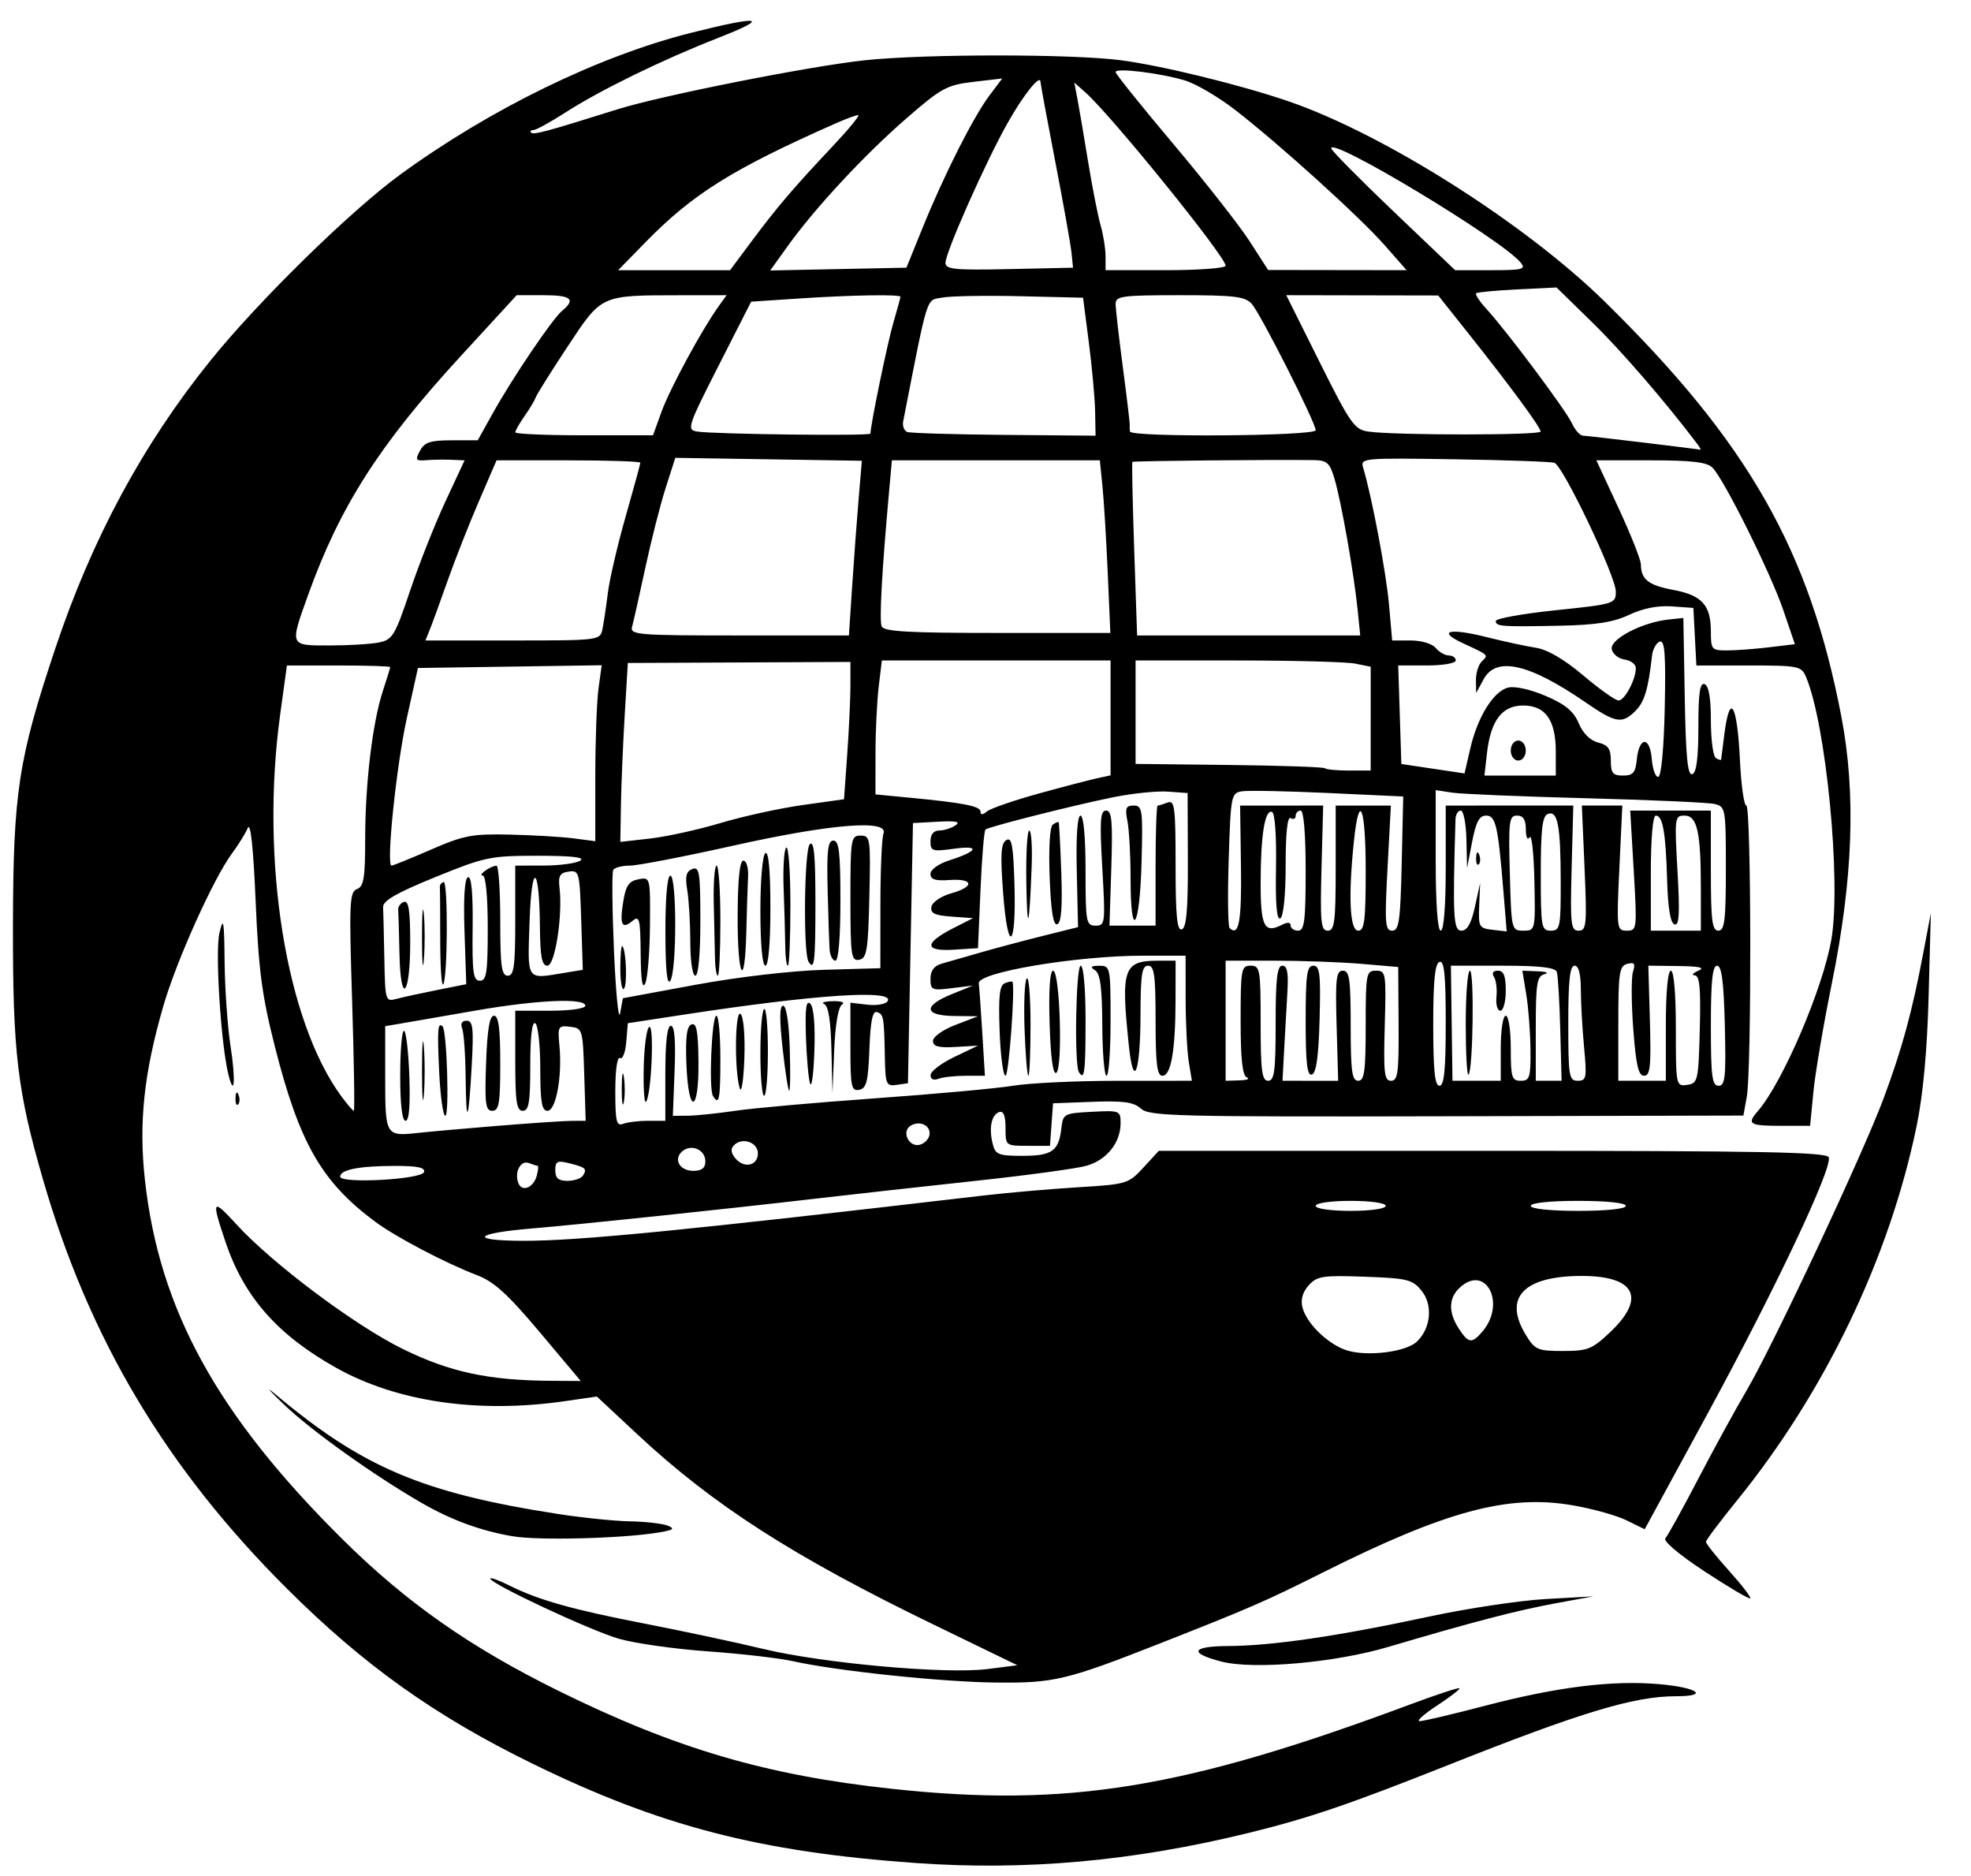 <?xml version="1.0" encoding="UTF-8" standalone="no"?>
<svg
   xmlns:dc="http://purl.org/dc/elements/1.1/"
   xmlns:cc="http://creativecommons.org/ns#"
   xmlns:rdf="http://www.w3.org/1999/02/22-rdf-syntax-ns#"
   xmlns:svg="http://www.w3.org/2000/svg"
   xmlns="http://www.w3.org/2000/svg"
   xmlns:sodipodi="http://sodipodi.sourceforge.net/DTD/sodipodi-0.dtd"
   xmlns:inkscape="http://www.inkscape.org/namespaces/inkscape"
   viewBox="0 0 369.375 351.562"
   height="351.562"
   width="369.375"
   version="1.1"
   id="svg3390"
   inkscape:version="0.91 r13725"
   sodipodi:docname="logo_.svg">
  <sodipodi:namedview
     pagecolor="#ffffff"
     bordercolor="#666666"
     borderopacity="1"
     objecttolerance="10"
     gridtolerance="10"
     guidetolerance="10"
     inkscape:pageopacity="0"
     inkscape:pageshadow="2"
     inkscape:window-width="1920"
     inkscape:window-height="986"
     id="namedview3384"
     showgrid="false"
     inkscape:zoom="1.6030268"
     inkscape:cx="188.07378"
     inkscape:cy="170.03602"
     inkscape:window-x="0"
     inkscape:window-y="24"
     inkscape:window-maximized="1"
     inkscape:current-layer="svg3390" />
  <defs
     id="defs3394" />
  <path
     id="path3400"
     d="M 171.562,349.06 C 142.372,346.986 123.744,342.158 99.836,330.471 81.566,321.54 68.199,312.02 53.825,297.704 31.162,275.132 16.742,250.964 8.059,221 3.246,204.395 2.387,197.133 2.428,173.438 2.472,148.493 3.427,142.243 10.361,121.504 17.238,100.934 26.741,83.304 39.446,67.546 48.41,56.428 65.676,39.512 75,32.714 91.853,20.426 112.146,10.529 129.422,6.172 c 13.166,-3.32 15.153,-2.981 5.25,0.895 -10.547,4.128 -22.198,9.815 -28.731,14.024 -2.803,1.806 -5.498,3.284 -5.988,3.284 -0.49,0 -0.675,0.216 -0.41,0.481 0.454,0.454 2.859,-0.197 16.206,-4.383 8.247,-2.587 36.193,-8.119 46.438,-9.194 11.32,-1.187 38.635,-1.186 47.812,0.001 7.635,0.988 22.28,4.565 31.339,7.654 17.891,6.1 44.477,22.928 59.446,37.627 26.843,26.359 38.328,46.513 44.304,77.746 2.756,14.405 2.185,30.336 -1.788,49.911 -1.57,7.734 -3.129,16.91 -3.464,20.391 l -0.61,6.328 -5.55,0 c -5.835,0 -6.354,-0.333 -4.264,-2.739 4.682,-5.389 12.274,-23.125 13.81,-32.263 1.84,-10.948 -1.016,-40.29 -4.783,-49.139 -0.85,-1.996 -1.425,-2.109 -10.715,-2.109 l -9.817,0 -0.281,-5.391 -0.281,-5.391 -4.04,-0.291 c -2.607,-0.188 -5.433,0.369 -7.969,1.571 -2.935,1.391 -6.181,1.909 -12.835,2.046 -11.127,0.23 -12.188,0.153 -12.188,-0.882 0,-0.46 5.062,-1.367 11.25,-2.014 11.049,-1.156 11.25,-1.219 11.25,-3.512 0,-2.833 -9.889,-23.553 -11.506,-24.107 -0.633,-0.217 -9.082,-0.516 -18.777,-0.665 -17.252,-0.265 -17.615,-0.231 -17.061,1.604 1.606,5.321 4.299,19.566 4.83,25.547 l 0.603,6.797 3.498,0 c 1.965,0 4.009,0.616 4.665,1.406 0.642,0.773 1.748,1.406 2.459,1.406 0.71,0 1.291,0.422 1.291,0.938 0,0.517 -2.421,0.937 -5.391,0.935 l -5.391,-0.002 0.293,9.231 0.294,9.231 5.92,0.885 5.92,0.885 1.072,-4.643 c 1.374,-5.953 4.35,-10.752 7.094,-11.44 1.26,-0.316 4.197,0.337 7.071,1.574 3.691,1.588 5.228,2.863 6.171,5.12 0.786,1.882 2.144,3.228 3.633,3.602 1.879,0.472 2.377,1.182 2.377,3.391 0,2.337 0.374,2.795 2.284,2.795 1.879,0 2.336,-0.528 2.578,-2.975 0.43,-4.359 2.456,-4.452 2.812,-0.13 0.162,1.966 0.716,3.469 1.232,3.342 0.551,-0.136 1.045,-5.482 1.199,-12.978 0.205,-10.02 0.005,-12.662 -0.938,-12.351 -0.659,0.217 -1.313,1.417 -1.452,2.665 -0.692,6.215 -1.413,8.624 -3.081,10.291 -2.519,2.519 -3.699,2.322 -9.344,-1.561 -10.607,-7.296 -16.772,-8.698 -19.13,-4.351 l -1.399,2.578 -0.037,-2.391 c -0.021,-1.315 0.462,-2.89 1.072,-3.5 1.283,-1.283 1.426,-1.141 -3.453,-3.406 -5.041,-2.34 -2.668,-2.946 4.496,-1.147 3.199,0.803 7.315,1.692 9.148,1.975 2.144,0.331 5.304,2.183 8.866,5.195 3.044,2.574 6.012,4.68 6.596,4.68 1.139,0 3.238,-3.936 3.238,-6.073 0,-0.713 -0.945,-1.432 -2.1,-1.597 -1.155,-0.165 -2.242,-1.047 -2.416,-1.961 -0.354,-1.858 5.686,-5.011 10.61,-5.538 l 2.812,-0.301 0.259,14.836 c 0.195,11.198 0.54,14.74 1.406,14.447 0.792,-0.268 1.148,-3.014 1.148,-8.858 0,-6.391 0.288,-8.359 1.172,-8.019 0.779,0.3 1.172,2.598 1.172,6.858 0,3.524 0.422,6.668 0.938,6.986 0.516,0.319 0.959,0.449 0.985,0.29 0.026,-0.159 0.283,-2.188 0.571,-4.508 1.033,-8.329 2.442,-6.085 2.958,4.712 0.221,4.627 0.758,8.413 1.193,8.413 0.932,0 1.006,49.485 0.082,54.587 l -0.633,3.493 -55.585,0.133 c -50.617,0.121 -55.739,-0.007 -57.307,-1.425 -1.362,-1.233 -3.262,-1.501 -9.102,-1.282 l -7.38,0.276 -0.288,3.984 -0.288,3.984 -4.165,0 c -4.153,0 -4.165,-0.009 -4.165,-3.359 0,-2.271 -0.38,-3.233 -1.172,-2.969 -1.464,0.488 -1.981,2.968 -1.237,5.934 0.514,2.048 1.06,2.27 5.593,2.27 5.536,0 6.799,-0.894 7.28,-5.156 0.307,-2.723 0.488,-2.821 5.708,-3.094 5.245,-0.274 5.391,-0.216 5.391,2.142 0,3.664 -2.625,6.922 -6.432,7.982 -1.877,0.523 -11.217,1.791 -20.756,2.817 -9.539,1.027 -22.828,2.503 -29.531,3.282 -17.778,2.064 -44.789,4.905 -53.518,5.628 -11.013,0.913 -12.02,2.304 -1.681,2.321 10.358,0.017 30.227,-1.938 86.137,-8.476 4.641,-0.543 12.656,-1.242 17.812,-1.555 9.127,-0.553 9.451,-0.651 12.254,-3.699 l 2.879,-3.131 62.541,0 c 50.365,0 62.632,0.237 63.007,1.215 0.748,1.949 -9.999,24.68 -22.724,48.066 l -11.767,21.626 -3.407,-1.675 c -1.874,-0.921 -6.455,-2.194 -10.181,-2.828 -12.091,-2.058 -23.706,1.077 -46.763,12.62 -10.895,5.454 -13.457,6.57 -30.539,13.291 -17.49,6.882 -19.816,7.435 -30.769,7.312 -10.199,-0.115 -29.876,-2.189 -37.962,-4.001 -2.551,-0.572 -9.726,-1.4 -15.944,-1.841 -6.219,-0.441 -13.731,-1.506 -16.694,-2.367 -5.384,-1.565 -24.087,-10.312 -24.087,-11.265 0,-0.277 1.582,0.29 3.516,1.261 5.472,2.748 11.832,4.54 25.547,7.199 6.961,1.35 16.912,3.474 22.114,4.721 11.288,2.706 34.232,4.759 42.039,3.761 l 5.559,-0.711 -15.885,-7.71 c -26.189,-12.711 -41.124,-22.309 -55.325,-35.555 l -7.592,-7.081 -6.002,0.868 c -16.236,2.347 -31.435,0.133 -42.83,-6.24 -11.021,-6.164 -17.29,-13.29 -20.765,-23.606 -2.681,-7.957 -2.496,-8.254 2.047,-3.288 6.716,7.344 22.101,18.877 31.104,23.318 8.863,4.372 16.184,5.942 27.998,6.005 l 5.43,0.029 -7.681,-9.141 C 95.138,242.457 92.577,240.13 89.371,238.913 83.582,236.715 74.178,231.779 70.312,228.909 60.269,221.453 56.103,214.182 51.515,196.101 c -2.427,-9.565 -3.048,-14.247 -3.604,-27.188 -0.439,-10.218 -0.955,-14.983 -1.488,-13.757 -0.449,1.031 -1.757,3.141 -2.906,4.688 -3.507,4.719 -10.456,20.159 -12.934,28.735 -3.621,12.535 -4.6,21.803 -3.428,32.465 2.67,24.287 13.499,44.008 36.946,67.277 11.982,11.891 23.963,20.302 40.607,28.505 21.986,10.836 38.92,15.806 62.501,18.341 32.913,3.539 54.686,-0.011 97.129,-15.838 4.878,-1.819 9.004,-3.173 9.168,-3.009 0.164,0.164 -1.718,1.617 -4.182,3.229 -2.464,1.612 -3.948,2.935 -3.297,2.941 0.651,0.006 6.135,-1.284 12.188,-2.868 13.635,-3.567 23.96,-4.846 32.801,-4.064 7.164,0.633 9.398,2.256 3.105,2.256 -7.886,0 -17.749,2.977 -42.714,12.891 -18.615,7.393 -26.247,9.986 -37.5,12.742 -21.514,5.27 -41.661,7.084 -62.344,5.614 z m 93.962,-97.681 c 2.641,-2.516 3.046,-6.871 0.887,-9.539 -1.703,-2.104 -2.644,-2.337 -10.638,-2.626 -7.876,-0.285 -8.947,-0.122 -10.508,1.603 -1.15,1.27 -1.548,2.677 -1.177,4.155 0.768,3.059 4.952,7.055 8.47,8.088 3.896,1.144 10.962,0.228 12.966,-1.681 z m 36.311,-1.858 c 6.7,-6.374 4.583,-10.46 -5.418,-10.454 -10.879,0.006 -14.734,4.052 -10.49,11.012 1.732,2.84 2.206,3.047 6.988,3.047 4.669,0 5.471,-0.324 8.92,-3.605 z m -24.123,0.089 c 4.751,-5.411 0.617,-13.118 -4.364,-8.136 -1.887,1.887 -1.873,4.545 0.041,7.466 1.799,2.746 2.417,2.842 4.323,0.67 z M 259.688,225.938 c 0,-0.536 -2.812,-0.938 -6.562,-0.938 -3.75,0 -6.562,0.402 -6.562,0.938 0,0.536 2.812,0.938 6.562,0.938 3.75,0 6.562,-0.402 6.562,-0.938 z m 45,0 c 0,-0.559 -3.594,-0.938 -8.906,-0.938 -5.312,0 -8.906,0.378 -8.906,0.938 0,0.559 3.594,0.938 8.906,0.938 5.312,0 8.906,-0.378 8.906,-0.938 z m -204.086,-5.69 c 0.26,-0.996 0.336,-1.81 0.169,-1.81 -0.167,0 -0.917,-0.235 -1.666,-0.523 -1.54,-0.591 -2.747,1.708 -1.966,3.745 0.68,1.773 2.863,0.883 3.463,-1.412 z m -21.145,-0.638 c 0.283,-0.856 -1.213,-1.168 -5.55,-1.159 -6.631,0.014 -10.156,0.712 -10.156,2.009 0,1.365 15.245,0.54 15.706,-0.85 z m 29.802,0.641 c 0.79,-1.278 0.514,-1.521 -2.619,-2.307 -2.2,-0.552 -2.576,-0.358 -2.576,1.33 0,1.471 0.586,1.977 2.288,1.977 1.259,0 2.567,-0.45 2.906,-1 z m 22.93,-2.65 c 0,-2.162 -2.592,-3.326 -4.282,-1.923 -1.79,1.485 -0.57,3.698 2.038,3.698 1.576,0 2.243,-0.528 2.243,-1.775 z m 9.844,-1.507 c 0,-2.071 -2.924,-3.076 -4.466,-1.534 -0.689,0.689 -0.615,1.433 0.248,2.472 1.632,1.966 4.218,1.391 4.218,-0.938 z m 32.145,-3.408 c 0.343,-1.78 -1.788,-2.837 -3.538,-1.756 -1.702,1.052 -0.388,3.968 1.614,3.582 0.898,-0.173 1.764,-0.995 1.924,-1.826 z m -80.895,-1.744 c 6.188,-0.507 12.426,-0.926 13.863,-0.932 l 2.613,-0.01 -0.27,-8.672 c -0.264,-8.498 -0.317,-8.677 -2.642,-8.949 -2.245,-0.262 -2.353,-0.072 -2.008,3.548 0.547,5.734 -0.64,12.197 -2.24,12.197 -1.067,0 -1.349,-1.654 -1.349,-7.913 0,-4.352 -0.422,-8.174 -0.938,-8.493 -0.599,-0.37 -0.938,2.49 -0.938,7.913 0,6.924 -0.26,8.493 -1.406,8.493 -1.156,0 -1.406,-1.667 -1.406,-9.375 l 0,-9.375 6.562,0 c 3.75,0 6.562,-0.402 6.562,-0.938 0,-1.5 -9.12,-1.089 -20.695,0.934 -5.891,1.029 -12.082,2.103 -13.758,2.386 l -3.047,0.515 0,9.723 c 0,10.784 0.091,10.937 6.094,10.279 2.062,-0.226 8.812,-0.826 15,-1.333 z M 75,201.562 c 0,-4.641 0.316,-8.435 0.703,-8.431 0.387,0.004 0.839,3.8 1.004,8.438 C 76.906,207.127 76.667,210 76.004,210 75.365,210 75,206.938 75,201.562 Z m 4.088,-0.938 c 0,-4.898 0.158,-6.902 0.351,-4.453 0.193,2.449 0.193,6.457 0,8.906 -0.193,2.449 -0.351,0.445 -0.351,-4.453 z m 3.218,0.234 c -0.378,-8.01 -0.27,-9.449 0.641,-8.538 0.804,0.804 1.285,16.741 0.506,16.741 -0.418,0 -0.934,-3.691 -1.147,-8.203 z m 4.956,1.014 c -0.041,-4.212 -0.33,-8.325 -0.643,-9.141 -0.363,-0.945 -0.06,-1.483 0.834,-1.483 1.172,0 1.33,1.348 0.961,8.203 -0.586,10.867 -1.06,11.865 -1.151,2.42 z m 3.83,-2.653 c 0.224,-6.33 0.654,-8.905 1.487,-8.906 0.855,-9.4e-4 1.172,2.404 1.172,8.905 0,7.506 -0.234,8.906 -1.487,8.906 -1.275,0 -1.442,-1.268 -1.172,-8.905 z M 121.483,210 l 3.205,0 0,-8.906 c 0,-5.85 0.354,-8.906 1.031,-8.906 0.697,0 0.925,2.73 0.703,8.438 l -0.328,8.438 2.812,-0.019 c 1.547,-0.011 5.555,-0.426 8.906,-0.923 3.352,-0.497 15.179,-1.55 26.282,-2.341 11.104,-0.791 22.705,-1.85 25.781,-2.354 3.076,-0.504 11.87,-0.918 19.543,-0.921 l 13.951,-0.006 -0.581,-3.516 c -0.32,-1.934 -0.586,-7.207 -0.591,-11.719 l -0.01,-8.203 -7.901,0 c -12.571,0 -31.195,3.136 -30.859,5.196 0.08,0.494 0.372,4.589 0.648,9.101 l 0.502,8.203 -3.618,0 c -1.99,0 -4.285,0.256 -5.101,0.569 -0.907,0.348 -1.475,0.075 -1.463,-0.703 0.011,-0.7 2.015,-2.226 4.453,-3.392 l 4.433,-2.119 -4.219,0.244 c -3.199,0.185 -4.219,-0.089 -4.219,-1.135 0,-0.771 1.862,-2.093 4.219,-2.996 l 4.219,-1.616 -4.453,-0.051 c -5.68,-0.065 -5.889,-1.895 -0.469,-4.089 l 3.984,-1.613 -3.984,0.492 c -3.716,0.459 -3.984,0.341 -3.984,-1.753 0,-1.525 0.676,-2.438 2.109,-2.847 1.16,-0.331 4.43,-1.269 7.266,-2.085 2.836,-0.816 8.109,-2.22 11.719,-3.12 l 6.562,-1.636 -0.239,-10.451 c -0.149,-6.531 0.115,-10.451 0.703,-10.451 0.574,0 0.942,4.032 0.942,10.312 0,9.695 0.113,10.312 1.879,10.312 1.807,0 1.856,-0.412 1.263,-10.781 -0.511,-8.942 -0.39,-10.781 0.706,-10.781 1.08,0 1.259,1.969 0.979,10.781 l -0.342,10.781 4.32,0 4.32,0 0,-11.25 c 0,-6.188 0.176,-11.25 0.392,-11.25 0.216,0 1.059,-0.256 1.875,-0.569 1.306,-0.501 1.483,0.906 1.483,11.797 0,9.48 0.274,12.273 1.172,11.968 0.863,-0.293 1.16,-3.716 1.127,-12.969 l -0.045,-12.571 -3.705,-0.268 c -2.038,-0.147 -6.658,0.329 -10.267,1.059 -7.312,1.478 -23.179,5.485 -23.906,6.037 -0.258,0.196 -0.68,5.278 -0.938,11.295 l -0.469,10.939 -4.55,0.29 c -5.552,0.354 -5.58,-1.235 -0.07,-4.039 l 3.682,-1.874 -4.042,-0.292 c -3.175,-0.23 -3.978,-0.626 -3.743,-1.848 0.168,-0.872 1.812,-1.98 3.741,-2.521 4.417,-1.239 4.158,-2.812 -0.409,-2.482 -2.612,0.189 -3.516,-0.107 -3.516,-1.151 0,-0.799 1.516,-1.89 3.516,-2.529 5.421,-1.732 5.889,-2.869 0.9,-2.185 -4.073,0.558 -4.415,0.45 -4.415,-1.397 0,-1.277 0.595,-2.008 1.641,-2.017 0.902,-0.007 2.273,-0.439 3.047,-0.958 1.017,-0.683 0.109,-0.873 -3.281,-0.689 l -4.688,0.255 -0.469,24.375 -0.469,24.375 -2.109,0.3 c -1.97,0.28 -2.117,-0.06 -2.218,-5.156 -0.152,-7.655 -0.223,-8.061 -1.492,-8.487 -0.805,-0.27 -1.211,1.734 -1.406,6.94 -0.229,6.096 -0.549,7.372 -1.916,7.633 -1.463,0.279 -1.641,-0.588 -1.641,-8.005 l 0,-8.318 3.171,0.37 c 1.744,0.204 3.456,-0.092 3.805,-0.657 1.391,-2.25 -13.496,-1.261 -38.382,2.55 l -10.312,1.579 -0.292,3.535 c -0.161,1.944 -0.688,3.291 -1.172,2.992 -0.517,-0.319 -0.88,2.228 -0.88,6.174 0,5.741 0.216,6.635 1.483,6.149 0.816,-0.313 2.925,-0.569 4.688,-0.569 z m -4.965,-6.094 c 0.008,-2.578 0.189,-3.522 0.405,-2.096 0.215,1.425 0.21,3.534 -0.013,4.688 -0.223,1.153 -0.399,-0.013 -0.392,-2.591 z m 4.121,-4.008 c 0.094,-3.959 0.566,-7.331 1.049,-7.492 0.961,-0.32 0.369,12.927 -0.627,14.033 -0.326,0.362 -0.516,-2.582 -0.422,-6.541 z m 7.995,-0.566 c -0.193,-5.027 0.069,-7.046 0.959,-7.388 0.941,-0.361 1.244,1.245 1.306,6.918 0.107,9.777 -1.892,10.192 -2.266,0.47 z m 4.981,6.015 c -0.817,-1.321 -0.23,-15.035 0.643,-15.035 0.408,0 0.742,3.586 0.742,7.969 0,7.755 -0.231,8.933 -1.385,7.066 z m 5.016,-1.441 c -1.036,-3.307 -0.886,-14.973 0.179,-13.908 0.545,0.545 0.842,4.168 0.685,8.372 -0.152,4.076 -0.541,6.567 -0.864,5.536 z M 142.5,197.399 c 0,-4.352 0.316,-8.109 0.703,-8.348 0.387,-0.239 0.703,3.322 0.703,7.913 0,4.591 -0.316,8.348 -0.703,8.348 -0.387,0 -0.703,-3.561 -0.703,-7.913 z m 4.164,-0.993 c -0.611,-5.51 -0.579,-7.969 0.103,-7.969 0.593,1.4e-4 1.086,3.177 1.236,7.969 0.137,4.383 0.091,7.969 -0.103,7.969 -0.194,0 -0.75,-3.586 -1.236,-7.969 z m 5.13,6.563 c -0.302,-1.031 -0.647,-5.039 -0.766,-8.906 -0.158,-5.143 0.063,-6.756 0.824,-6.007 0.646,0.636 0.936,4.015 0.766,8.906 -0.151,4.335 -0.522,7.038 -0.824,6.007 z m 4.022,-6.25 c -0.128,-5.47 -0.574,-8.28 -1.363,-8.598 -0.645,-0.26 0.094,-0.5 1.641,-0.533 1.644,-0.035 2.343,0.239 1.682,0.659 -0.691,0.439 -1.255,3.806 -1.45,8.658 l -0.319,7.939 -0.191,-8.125 z m 31.516,-3.586 c -0.234,-6.55 -0.01,-8.541 1.005,-8.928 0.718,-0.274 1.351,-0.383 1.407,-0.242 0.513,1.308 -0.696,17.6 -1.306,17.6 -0.442,0 -0.94,-3.793 -1.105,-8.43 z m 4.677,-0.242 c -0.171,-4.77 0.01,-9.073 0.402,-9.562 0.393,-0.49 0.714,3.413 0.714,8.672 0,5.259 -0.181,9.562 -0.402,9.562 -0.221,0 -0.542,-3.902 -0.714,-8.672 z m 4.692,-1.156 c -0.187,-6.253 0.054,-9.863 0.658,-9.862 1.284,0.003 1.846,18.36 0.585,19.139 -0.61,0.377 -1.054,-2.932 -1.244,-9.277 z m 5.478,9.125 c -0.872,-1.422 -0.549,-19.922 0.348,-19.922 0.533,0 0.91,4.27 0.91,10.312 0,9.694 -0.212,11.315 -1.258,9.609 z m 4.396,-8.764 c -0.033,-7.057 -0.378,-9.679 -1.357,-10.298 -0.99,-0.627 -0.794,-0.835 0.797,-0.846 2.061,-0.014 2.109,0.224 2.109,10.298 0,5.672 -0.339,10.312 -0.753,10.312 -0.414,0 -0.773,-4.26 -0.797,-9.467 z m 4.971,3.767 C 210.035,181.402 210.527,180 217.108,180 l 3.205,0 -0.01,7.266 c -0.013,9.484 -0.84,14.297 -2.456,14.297 -1.009,0 -1.284,-2.209 -1.284,-10.312 0,-8.542 -0.241,-10.312 -1.406,-10.312 -1.153,0 -1.409,1.647 -1.421,9.141 -0.017,10.892 -1.301,14.284 -2.189,5.785 z m -23.557,-28.568 c -0.54,-7.199 -0.417,-9.26 0.586,-9.883 1.026,-0.636 1.32,0.935 1.538,8.24 0.363,12.129 -1.245,13.373 -2.125,1.643 z m 4.348,-2.061 c -0.083,-5.285 0.166,-9.61 0.553,-9.611 0.387,-9.4e-4 0.588,3.057 0.447,6.797 -0.441,11.677 -0.844,12.811 -1,2.815 z m 4.374,-0.89 c -0.206,-5.435 0.033,-9.454 0.584,-9.84 0.512,-0.359 1.007,-0.57 1.099,-0.469 0.092,0.101 0.315,4.367 0.496,9.48 0.227,6.441 -0.004,9.407 -0.752,9.657 -0.751,0.251 -1.186,-2.439 -1.427,-8.828 z m 15.163,0.304 c 0,-4.318 -0.264,-9.17 -0.586,-10.781 -0.49,-2.448 -0.297,-2.93 1.172,-2.932 1.634,-0.002 1.737,0.759 1.467,10.781 -0.333,12.342 -2.053,14.797 -2.053,2.932 z M 65.993,187.654 c -0.587,-18.524 -0.501,-20.527 0.898,-21.064 1.286,-0.493 1.546,-2.087 1.546,-9.461 0,-10.317 1.374,-21.777 3.32,-27.686 0.752,-2.283 1.367,-4.287 1.367,-4.453 0,-0.166 -4.355,-0.302 -9.677,-0.302 l -9.677,0 -1.258,9.141 c -3.771,27.403 1.071,57.535 11.516,71.662 1.072,1.449 2.098,2.635 2.28,2.635 0.183,0 0.04,-9.212 -0.316,-20.471 z m 204.944,3.987 c 0,-9.022 -0.276,-11.705 -1.172,-11.405 -0.852,0.285 -1.172,3.507 -1.172,11.796 0,8.498 0.299,11.404 1.172,11.405 0.875,6.7e-4 1.172,-2.983 1.172,-11.796 z m 47.61,1.25 c 0.203,-7.691 -0.019,-10.094 -0.938,-10.144 -0.662,-0.036 -0.36,-0.428 0.671,-0.872 1.337,-0.575 0.261,-0.825 -3.75,-0.874 l -5.625,-0.068 0.293,10.314 c 0.244,8.58 0.061,10.314 -1.084,10.314 -1.066,0 -1.526,-1.982 -2.036,-8.783 -0.362,-4.831 -0.384,-9.647 -0.049,-10.704 0.484,-1.525 0.264,-1.83 -1.07,-1.482 -1.491,0.389 -1.679,1.644 -1.679,11.171 l 0,10.733 4.453,9.4e-4 4.453,9.4e-4 0,-10.312 c 0,-6.25 0.369,-10.312 0.938,-10.312 0.571,0 0.938,4.24 0.938,10.846 0,10.712 0.026,10.843 2.109,10.547 2.019,-0.287 2.121,-0.733 2.375,-10.378 z m 4.695,-0.7 c -0.2,-8.224 -0.589,-11.247 -1.446,-11.25 -0.873,-0.003 -1.172,2.869 -1.172,11.246 0,9.511 0.223,11.25 1.446,11.25 1.237,0 1.406,-1.62 1.172,-11.246 z m -89.571,9.688 C 232.835,201.541 232.5,198.482 232.5,191.172 c 0,-9.609 0.115,-10.234 1.875,-10.234 1.766,0 1.875,0.625 1.875,10.781 0,8.958 0.238,10.781 1.406,10.781 1.168,0 1.406,-1.823 1.406,-10.781 0,-8.355 0.281,-10.781 1.249,-10.781 0.919,0 1.171,1.3 0.954,4.922 -0.162,2.707 -0.435,7.559 -0.606,10.781 l -0.311,5.859 5.216,0.002 5.216,0.002 -0.293,-10.314 c -0.251,-8.851 -0.085,-10.314 1.172,-10.314 1.239,0 1.465,1.588 1.465,10.312 0,8.542 0.241,10.312 1.406,10.312 1.165,0 1.406,-1.771 1.406,-10.312 0,-9.791 0.098,-10.312 1.933,-10.312 1.854,0 1.921,0.426 1.641,10.314 -0.253,8.895 -0.089,10.314 1.187,10.312 1.265,-0.002 1.469,-1.546 1.406,-10.661 l -0.073,-10.659 -6.938,-0.591 C 251.277,180.266 244,180 238.921,180 l -9.234,0 0,11.25 0,11.25 2.578,-0.074 c 1.418,-0.041 2.051,-0.287 1.406,-0.547 z m 11.016,-10.551 c 0,-8.713 0.232,-10.391 1.438,-10.391 1.219,0 1.397,1.523 1.172,10.002 -0.185,6.971 -0.621,10.12 -1.438,10.391 -0.89,0.295 -1.172,-2.107 -1.172,-10.002 z m 36.562,5.078 c 0,-3.438 0.409,-6.094 0.938,-6.094 0.529,0 0.938,2.656 0.938,6.094 0,5.469 0.192,6.094 1.875,6.094 1.681,0 1.869,-0.606 1.819,-5.859 -0.031,-3.223 -0.386,-7.863 -0.789,-10.312 l -0.733,-4.453 2.898,0.109 c 1.594,0.06 2.16,0.302 1.258,0.537 -1.43,0.374 -1.641,1.683 -1.641,10.204 l 0,9.775 2.419,0 2.419,0 -0.251,-9.609 c -0.138,-5.285 -0.428,-10.137 -0.644,-10.781 -0.28,-0.837 -3.173,-1.172 -10.122,-1.172 l -9.729,0 0.148,10.781 0.148,10.781 4.525,0 4.525,0 0,-6.094 z m -6.562,-4.531 c 0,-5.5 0.351,-10 0.779,-10 0.844,0 0.595,18.626 -0.26,19.481 -0.285,0.285 -0.519,-3.981 -0.519,-9.481 z m 5.754,-5.079 c 0.149,-1.418 -0.055,-3.106 -0.453,-3.75 -0.461,-0.745 -0.193,-1.171 0.738,-1.171 1.08,0 1.462,0.979 1.462,3.75 0,2.062 -0.454,3.75 -1.008,3.75 -0.554,0 -0.886,-1.16 -0.738,-2.579 z m 16.419,9.376 c -0.329,-3.48 -0.601,-8.332 -0.604,-10.781 -0.005,-2.934 -0.406,-4.453 -1.179,-4.453 -0.87,0 -1.172,2.781 -1.172,10.781 0,9.956 0.136,10.781 1.776,10.781 1.627,0 1.726,-0.532 1.179,-6.328 z M 130.32,184.52 c 7.89,-1.458 18.004,-2.638 24.124,-2.812 l 10.538,-0.301 0.009,-11.876 c 0.005,-6.532 0.265,-12.544 0.578,-13.359 1.031,-2.686 -9.882,-1.805 -28.134,2.27 -9.231,2.061 -17.96,3.747 -19.398,3.747 -1.438,0 -2.836,0.359 -3.107,0.797 -0.271,0.438 -0.21,7.294 0.134,15.234 0.345,7.941 0.861,13.172 1.148,11.625 l 0.521,-2.812 13.586,-2.511 z M 116.25,181.406 c 0,-2.492 0.172,-4.355 0.381,-4.141 0.725,0.743 0.967,7.324 0.294,7.997 -0.371,0.371 -0.675,-1.364 -0.675,-3.856 z m 3.816,-2.693 c -0.058,-6.502 -0.236,-7.239 -1.495,-6.195 -2.026,1.681 -2.472,0.788 -1.778,-3.555 0.482,-3.015 1.061,-3.873 2.844,-4.214 2.237,-0.428 2.238,-0.424 2.172,8.583 -0.036,4.956 -0.428,9.854 -0.872,10.886 -0.545,1.269 -0.827,-0.511 -0.872,-5.505 z m 4.636,-4.104 c -0.009,-6.416 0.353,-10.547 0.923,-10.547 1.22,0 1.22,17.8 0,19.688 -0.617,0.954 -0.913,-1.985 -0.923,-9.141 z m 4.663,1.875 c -0.006,-3.48 -0.262,-7.848 -0.569,-9.705 -0.428,-2.59 -0.207,-3.512 0.948,-3.955 1.327,-0.509 1.506,0.646 1.506,9.705 0,6.23 -0.369,10.283 -0.938,10.283 -0.531,0 -0.942,-2.741 -0.948,-6.328 z m 4.633,3.281 c -0.035,-1.676 -0.141,-6.317 -0.234,-10.313 -0.093,-3.996 0.147,-7.266 0.533,-7.266 0.387,2e-4 0.703,4.641 0.703,10.313 0,5.672 -0.211,10.312 -0.469,10.312 -0.258,0 -0.498,-1.371 -0.533,-3.047 z m 4.242,-8.203 c 0.027,-6.868 0.386,-10.312 1.075,-10.312 0.574,-3.3e-4 0.965,1.355 0.878,3.046 -0.086,1.676 -0.235,6.316 -0.331,10.312 -0.27,11.215 -1.668,8.589 -1.622,-3.046 z M 142.5,170.68 c 0,-5.827 0.405,-10.507 0.938,-10.837 0.604,-0.374 0.938,3.272 0.938,10.257 0,6.599 -0.367,10.837 -0.938,10.837 -0.568,0 -0.938,-4.044 -0.938,-10.257 z m 4.661,6.742 c -0.015,-1.934 -0.15,-6.807 -0.3,-10.83 -0.15,-4.023 0.072,-7.528 0.495,-7.79 0.423,-0.261 0.769,4.612 0.769,10.83 0,6.218 -0.211,11.305 -0.469,11.305 -0.258,0 -0.481,-1.582 -0.495,-3.516 z m 4.356,2.757 c -1.011,-1.636 -0.8,-20.958 0.24,-21.998 0.782,-0.782 1.056,2.025 1.056,10.851 0,11.274 -0.193,12.932 -1.296,11.148 z m 3.957,-2.288 c -0.083,-1.16 -0.251,-6.223 -0.374,-11.25 -0.178,-7.311 0.04,-9.141 1.088,-9.141 1.05,0 1.311,2.238 1.311,11.25 0,6.875 -0.365,11.25 -0.938,11.25 -0.516,0 -1.005,-0.949 -1.088,-2.109 z m 3.901,-9.541 c 0,-11.222 0.091,-11.787 1.904,-11.787 1.824,0 1.893,0.481 1.641,11.473 -0.231,10.058 -0.466,11.512 -1.904,11.787 -1.492,0.286 -1.641,-0.752 -1.641,-11.473 z m -77.481,17.148 5.488,-1.092 -0.331,-9.857 c -0.213,-6.339 0.02,-9.975 0.653,-10.187 0.651,-0.218 0.946,3.01 0.871,9.529 -0.097,8.385 0.107,9.86 1.359,9.86 1.245,0 1.473,-1.521 1.473,-9.844 0,-5.928 -0.373,-9.849 -0.938,-9.858 -1.05,-0.016 1.474,-1.824 2.578,-1.846 0.387,-0.008 0.703,4.626 0.703,10.298 0,8.542 0.241,10.312 1.406,10.312 1.165,0 1.406,-1.771 1.406,-10.312 l 0,-10.312 5.391,-0.014 c 2.965,-0.007 6.023,-0.423 6.797,-0.923 0.959,-0.62 -1.573,-0.91 -7.969,-0.912 -8.88,-0.003 -9.895,0.209 -19.219,4.004 -7.26,2.955 -9.823,4.428 -9.766,5.613 0.043,0.884 0.148,5.242 0.234,9.685 0.153,7.888 0.206,8.065 2.266,7.514 1.16,-0.31 4.579,-1.056 7.597,-1.657 z m -7.034,-6.848 c -0.077,-3.898 -0.183,-7.579 -0.234,-8.18 -0.052,-0.602 0.434,-1.27 1.078,-1.484 0.876,-0.292 1.172,1.624 1.172,7.601 0,10.12 -1.819,11.982 -2.016,2.064 z M 82.5,175.938 c 0,-4.984 -0.032,-9.368 -0.07,-9.742 -0.039,-0.374 0.278,-0.796 0.703,-0.938 0.857,-0.286 0.766,18.343 -0.093,19.203 C 82.743,184.757 82.5,180.922 82.5,175.938 Z m -3.417,-0.156 c -0.003,-4.641 0.156,-6.657 0.352,-4.481 0.197,2.176 0.199,5.973 0.005,8.438 -0.194,2.465 -0.355,0.685 -0.357,-3.956 z m 26.855,6.47 3.281,-0.541 -0.298,-9.349 c -0.287,-8.998 -0.375,-9.338 -2.344,-9.058 -1.664,0.237 -1.985,0.805 -1.721,3.046 0.616,5.229 -0.843,14.589 -2.274,14.589 -1.03,0 -1.347,-1.644 -1.398,-7.266 -0.106,-11.731 -1.562,-12.431 -1.943,-0.936 -0.374,11.251 -0.734,10.74 6.697,9.515 z m 126.624,-19.866 -0.158,-11.448 7.783,-9.4e-4 7.783,-9.4e-4 -0.311,11.72 c -0.27,10.192 -0.118,11.719 1.172,11.719 1.273,0 1.483,-1.659 1.483,-11.719 l 0,-11.719 5.171,0 5.171,0 -0.626,11.719 c -0.555,10.373 -0.454,11.719 0.872,11.719 1.284,0 1.539,-1.797 1.784,-12.57 l 0.285,-12.57 -14.062,-0.654 c -7.734,-0.36 -15.005,-0.504 -16.156,-0.321 -2.02,0.322 -2.108,0.768 -2.486,12.691 -0.216,6.797 -0.144,12.606 0.16,12.91 1.732,1.732 2.279,-1.206 2.137,-11.476 z m 9.314,11.019 c 0,0.534 0.633,0.97 1.406,0.97 1.172,0 1.406,-1.875 1.406,-11.25 0,-6.875 -0.365,-11.25 -0.938,-11.25 -0.516,0 -0.938,0.447 -0.938,0.993 0,0.546 -0.422,0.732 -0.938,0.413 -0.601,-0.372 -0.938,2.784 -0.938,8.796 0,5.577 -0.402,9.623 -0.991,9.988 -0.677,0.418 -0.936,-2.596 -0.817,-9.514 0.104,-6.046 -0.202,-10.252 -0.759,-10.438 -1.343,-0.448 -2.12,4.462 -2.12,13.395 0,8.101 0.697,9.461 3.984,7.77 1.049,-0.54 1.641,-0.494 1.641,0.127 z M 255.938,163.125 c 0,-11.999 -1.214,-15.014 -2.21,-5.487 -1.081,10.342 -0.774,16.737 0.804,16.737 1.172,0 1.406,-1.875 1.406,-11.25 z m 15,-0.469 0,-11.719 11.953,-9.4e-4 11.953,-9.4e-4 -0.311,11.72 c -0.281,10.597 -0.156,11.719 1.308,11.719 1.474,0 1.574,-1.047 1.113,-11.719 l -0.506,-11.719 3.793,0 3.793,0 -0.554,11.719 c -0.54,11.422 -0.504,11.719 1.397,11.719 1.904,0 1.935,-0.269 1.292,-11.25 l -0.658,-11.25 7.556,0 7.556,0 0,11.25 c 0,9.375 0.234,11.25 1.406,11.25 1.174,0 1.406,-1.916 1.406,-11.617 0,-11.274 -0.062,-11.632 -2.109,-12.119 -1.16,-0.276 -12.023,-0.761 -24.141,-1.078 -12.117,-0.317 -23.402,-0.789 -25.078,-1.049 l -3.047,-0.472 0,13.167 c 0,8.153 0.357,13.167 0.938,13.167 0.575,0 0.938,-4.531 0.938,-11.719 z m 5.465,7.266 0.98,-4.453 -0.175,4.219 c -0.166,3.988 -0.029,4.235 2.489,4.524 l 2.665,0.305 -0.601,-7.336 c -1.029,-12.559 -1.441,-14.368 -3.273,-14.368 -1.258,0 -1.89,1.193 -2.607,4.922 l -0.946,4.922 -0.123,-5.391 c -0.068,-2.965 -0.545,-5.391 -1.061,-5.391 -0.516,0 -0.959,0.738 -0.986,1.641 -0.543,18.342 -0.408,20.859 1.115,20.859 1.079,0 1.839,-1.34 2.524,-4.453 z m 0.234,-9.219 c 0.045,-1.092 0.267,-1.314 0.566,-0.566 0.271,0.677 0.238,1.485 -0.074,1.797 -0.312,0.312 -0.533,-0.242 -0.492,-1.23 z m 10.917,4.369 c -0.104,-5.117 -0.503,-8.808 -0.888,-8.203 -0.406,0.638 -0.706,0.018 -0.714,-1.478 -0.01,-1.824 -0.494,-2.579 -1.655,-2.58 -1.484,-0.002 -1.613,1.025 -1.349,10.781 0.288,10.679 0.313,10.783 2.543,10.783 2.239,0 2.251,-0.054 2.063,-9.303 z m 4.933,0.162 c -0.015,-10.599 -0.556,-13.442 -2.423,-12.725 -1.02,0.392 -1.314,2.89 -1.314,11.185 0,10.056 0.11,10.681 1.875,10.681 1.748,0 1.874,-0.621 1.862,-9.141 z m 26.263,1.289 c 0,-10.667 -0.682,-13.711 -3.073,-13.711 -1.831,0 -1.879,0.382 -1.307,10.385 0.459,8.016 0.331,10.297 -0.56,10.002 -0.767,-0.254 -1.231,-3.033 -1.383,-8.275 -0.26,-8.981 -0.812,-12.111 -2.133,-12.111 -0.548,0 -0.92,4.358 -0.92,10.781 l 0,10.781 4.688,0 4.688,0 0,-7.852 z M 80.762,159.189 c 6.167,-2.682 7.735,-2.978 14.863,-2.812 4.383,0.102 9.762,0.422 11.953,0.712 l 3.984,0.526 0,-12.114 c 0,-6.663 0.27,-14.081 0.599,-16.485 l 0.599,-4.371 -17.218,0.256 -17.218,0.256 -2.069,9.331 c -1.968,8.877 -3.925,27.7 -2.879,27.7 0.271,0 3.595,-1.349 7.386,-2.998 z m 54.312,-4.993 c 4.183,-1.252 11.091,-2.764 15.353,-3.36 l 7.748,-1.084 0.6,-8.458 c 0.33,-4.652 0.6,-10.44 0.6,-12.864 l 0,-4.406 -20.859,0.097 -20.859,0.097 -0.588,9.844 c -0.324,5.414 -0.64,12.957 -0.703,16.762 l -0.115,6.918 5.609,-0.635 c 3.085,-0.349 9.032,-1.659 13.214,-2.911 z m 59.503,-5.49 c 4.616,-1.274 9.553,-2.566 10.971,-2.873 l 2.578,-0.557 0,-10.763 0,-10.763 -21.432,0 -21.432,0 -0.591,4.922 c -0.325,2.707 -0.595,8.353 -0.599,12.547 l -0.008,7.625 6.328,0.607 c 10.257,0.984 13.359,1.593 13.359,2.621 0,0.648 0.404,0.634 1.217,-0.04 0.669,-0.556 4.994,-2.052 9.609,-3.326 z m 96.986,-7.873 c 0,-5.913 -1.936,-8.646 -6.125,-8.646 -3.942,0 -6.082,2.819 -6.77,8.92 l -0.474,4.205 6.684,0 6.684,0 0,-4.479 z m -8.438,-0.209 c 0,-1.042 0.625,-1.875 1.406,-1.875 0.781,0 1.406,0.833 1.406,1.875 0,1.042 -0.625,1.875 -1.406,1.875 -0.781,0 -1.406,-0.833 -1.406,-1.875 z m -26.25,-5.977 0,-9.727 -2.93,-0.586 C 252.334,124.014 242.42,123.75 231.914,123.75 l -19.102,0 0,9.69 0,9.69 17.545,0.199 c 9.65,0.109 17.736,0.389 17.969,0.622 0.233,0.233 2.252,0.424 4.486,0.424 l 4.062,0 0,-9.727 z m 74.669,-13.37 4.825,-0.58 -2.163,-6.359 C 331.839,107.378 323.094,89.791 320.919,87.615 319.891,86.587 317.035,86.25 309.362,86.25 l -10.191,0 4.164,8.972 c 2.29,4.935 4.171,9.681 4.179,10.547 0.026,2.806 1.41,3.891 6.08,4.763 5.358,1.001 7.03,2.85 7.03,7.772 0,3.405 0.141,3.57 3.047,3.563 1.676,-0.005 5.218,-0.269 7.872,-0.588 z M 70.99,120.38 c 2.573,-0.515 3.02,-1.252 5.829,-9.609 1.673,-4.979 4.663,-12.532 6.644,-16.786 L 87.066,86.25 84.549,86.146 c -1.385,-0.057 -3.5,-0.023 -4.701,0.077 -1.936,0.16 -2.065,-0.04 -1.139,-1.771 0.853,-1.594 1.941,-1.952 5.933,-1.953 l 4.889,-9.51e-4 2.737,-4.921 c 3.755,-6.751 11.246,-17.83 13.089,-19.36 2.6,-2.157 1.698,-2.905 -3.506,-2.905 l -5.023,0 -10.553,11.484 C 71.115,83.295 63.693,94.905 57.774,111.384 c -3.501,9.745 -3.581,9.553 3.984,9.553 3.545,0 7.7,-0.251 9.232,-0.557 z m 41.909,-2.489 c 0.239,-1.16 0.697,-4.219 1.018,-6.797 0.32,-2.578 1.82,-9.021 3.332,-14.316 C 118.762,91.481 120,86.946 120,86.699 120,86.452 113.937,86.25 106.527,86.25 l -13.473,0 -3.336,7.734 c -1.835,4.254 -4.451,10.898 -5.813,14.766 -1.362,3.867 -2.86,7.98 -3.327,9.141 L 79.728,120 l 16.368,0 c 16.22,0 16.372,-0.019 16.804,-2.109 z m 46.794,-7.969 c 0.33,-5.027 0.876,-12.392 1.213,-16.365 l 0.612,-7.225 -17.481,-0.275 -17.481,-0.275 -1.805,5.625 c -0.992,3.094 -2.711,9.844 -3.819,15 -1.108,5.156 -2.222,10.113 -2.475,11.016 -0.428,1.527 0.968,1.641 20.087,1.641 l 20.547,0 0.6,-9.141 z m 47.902,-2.578 c -0.268,-6.188 -0.711,-13.465 -0.984,-16.172 l -0.496,-4.922 -19.485,0 -19.485,0 -0.57,6.328 c -1.305,14.492 -1.803,23.598 -1.354,24.769 0.378,0.986 4.906,1.246 21.671,1.246 l 21.193,0 -0.488,-11.25 z m 46.818,6.797 c -0.676,-6.682 -3.041,-20.074 -4.303,-24.375 -0.9,-3.066 -1.403,-3.521 -3.93,-3.557 -7.526,-0.108 -33.786,0.147 -33.968,0.33 -0.114,0.113 0.04,7.478 0.34,16.365 l 0.547,16.159 20.907,0 20.907,0 -0.498,-4.922 z M 318.094,83.203 C 312.09,75.263 303.895,65.774 298.441,60.447 l -6.741,-6.584 -7.334,0.358 c -4.034,0.197 -7.515,0.528 -7.735,0.735 -0.22,0.207 0.658,1.532 1.951,2.945 3.849,4.204 14.907,18.999 16.01,21.418 0.562,1.234 1.482,2.271 2.044,2.305 1.444,0.087 21.573,2.501 21.996,2.638 0.192,0.062 -0.05,-0.414 -0.537,-1.059 z m -194.106,-6.094 c 1.558,-4.295 7.538,-15.335 10.663,-19.688 l 1.515,-2.109 -8.786,0.01 c -14.884,0.017 -14.567,-0.127 -20.989,9.582 -3.085,4.664 -5.775,8.949 -5.977,9.522 -0.202,0.573 -1.152,2.162 -2.109,3.53 -0.958,1.369 -1.741,2.74 -1.741,3.047 0,0.307 5.807,0.558 12.905,0.558 l 12.905,0 1.616,-4.453 z m 39.137,4.134 c 0,-1.556 3.177,-16.943 4.276,-20.711 0.742,-2.543 1.349,-4.758 1.349,-4.922 0,-0.485 -9.168,-0.334 -18.912,0.312 l -9.069,0.601 -6.102,11.994 c -5.786,11.374 -5.996,12.012 -4.056,12.334 3.076,0.511 32.514,0.867 32.514,0.392 z m 42.107,-4.101 c -0.044,-2.468 -0.572,-8.284 -1.172,-12.924 L 202.969,55.781 191.25,55.502 c -6.445,-0.154 -13.023,-0.042 -14.617,0.249 -3.142,0.573 -2.606,-1.112 -7.371,23.189 -0.172,0.878 0.17,1.776 0.759,1.996 0.59,0.22 8.772,0.467 18.182,0.548 l 17.109,0.147 -0.081,-4.487 z m 41.331,3.466 c 0,-1.42 -10.286,-21.756 -11.966,-23.656 -1.239,-1.402 -3.201,-1.641 -13.492,-1.641 -10.847,0 -12.041,0.163 -12.034,1.641 0.005,0.902 0.615,6.241 1.358,11.864 0.742,5.623 1.322,10.475 1.287,10.781 -0.034,0.307 -0.013,0.874 0.049,1.261 0.176,1.113 34.799,0.864 34.799,-0.25 z m 42.162,0.25 c -0.03,-0.828 -5.685,-8.505 -13.568,-18.419 l -5.625,-7.074 -14.239,-0.027 -14.239,-0.027 6.27,12.575 c 5.73,11.491 6.513,12.609 9.083,12.975 5.063,0.72 32.344,0.718 32.318,-0.003 z M 140.829,45.24 c 4.809,-6.45 7.834,-9.997 15.179,-17.796 3.047,-3.235 5.22,-5.882 4.829,-5.882 -0.391,0 -2.25,0.681 -4.133,1.513 -19.434,8.592 -26.837,13.214 -35.735,22.31 l -5.124,5.239 10.484,0 10.484,0 4.015,-5.385 z M 172.909,42.656 c 3.997,-9.853 9.516,-20.774 12.51,-24.757 l 2.402,-3.195 -5.413,0.636 c -4.964,0.583 -6.009,1.154 -12.582,6.874 -7.893,6.867 -17.035,16.701 -22.166,23.843 l -3.319,4.62 12.763,-0.261 12.763,-0.261 3.042,-7.5 z m 27.895,4.688 C 200.645,45.797 199.274,38.109 197.757,30.259 196.241,22.41 195,15.714 195,15.379 c 0,-1.628 -3.235,2.416 -6.259,7.823 -4.165,7.447 -11.554,24.106 -11.554,26.048 0,1.222 1.746,1.393 11.953,1.169 l 11.953,-0.262 -0.289,-2.812 z m 28.883,2.441 c 0,-1.703 -21.352,-28.093 -26.248,-32.441 l -2.111,-1.875 0.543,2.812 c 0.299,1.547 1.2,6.841 2.004,11.765 0.803,4.924 1.877,10.405 2.386,12.181 0.509,1.776 0.926,4.392 0.926,5.813 l 0,2.584 11.25,0 c 6.188,0 11.25,-0.378 11.25,-0.841 z m 29.85,-3.789 c -4.694,-5.341 -19.967,-19.156 -28.175,-25.486 -3.091,-2.384 -7.28,-4.831 -9.309,-5.439 -4.669,-1.399 -12.992,-2.408 -12.992,-1.576 0,0.347 4.875,6.418 10.834,13.49 5.958,7.072 12.392,15.276 14.297,18.23 l 3.463,5.371 12.975,0.019 12.975,0.019 -4.069,-4.629 z m 25.43,3.184 c -3.603,-4.341 -35.816,-23.742 -35.482,-21.37 0.061,0.431 5.31,5.741 11.664,11.8 l 11.553,11.016 6.732,0 c 5.959,0 6.594,-0.166 5.532,-1.446 z M 228.898,311.32 c -6.205,-1.596 -5.629,-2.88 1.306,-2.912 8.174,-0.037 20.566,-1.852 37.453,-5.484 7.219,-1.553 17.133,-3.048 22.031,-3.322 l 8.906,-0.499 -7.031,1.293 c -7.3,1.342 -15.424,3.459 -31.406,8.184 -10.034,2.966 -25.208,4.297 -31.259,2.741 z m 90.579,-16.871 c -4.811,-3.159 -7.848,-5.728 -7.375,-6.238 0.443,-0.477 3.225,-5.508 6.183,-11.18 2.958,-5.672 6.999,-13.055 8.98,-16.406 4.918,-8.321 21.887,-44.48 25.738,-54.844 3.476,-9.354 5.313,-16.087 7.429,-27.23 l 1.416,-7.457 -0.411,15.469 c -0.271,10.209 -1.034,18.497 -2.244,24.375 -5.088,24.716 -17.18,49.898 -33.762,70.312 -3.141,3.867 -5.718,7.302 -5.727,7.633 -0.008,0.331 1.936,2.773 4.323,5.427 2.386,2.654 4.179,4.979 3.984,5.168 -0.195,0.188 -4.035,-2.075 -8.534,-5.029 z M 96.094,287.847 c -5.993,-1.017 -11.476,-3.025 -17.101,-6.265 -8.862,-5.105 -20.506,-13.415 -25.652,-18.307 -2.889,-2.746 -3.701,-3.691 -1.805,-2.098 16.401,13.776 27.658,18.551 52.996,22.481 4.641,0.72 10.758,1.346 13.594,1.391 2.836,0.045 5.985,0.407 6.997,0.802 1.475,0.577 1.089,0.84 -1.942,1.325 -6.861,1.097 -22.316,1.48 -27.086,0.67 z m -51.957,-82.144 c 0.045,-1.092 0.267,-1.314 0.566,-0.566 0.271,0.677 0.238,1.485 -0.074,1.797 -0.312,0.312 -0.533,-0.242 -0.492,-1.23 z M 42.814,201.372 c -1.411,-5.666 -2.521,-23.027 -1.697,-26.528 0.758,-3.222 0.896,-2.456 0.977,5.445 0.052,5.057 0.554,12.157 1.115,15.776 0.979,6.313 0.721,9.788 -0.394,5.307 z"
     style="fill:#000000" />
</svg>
